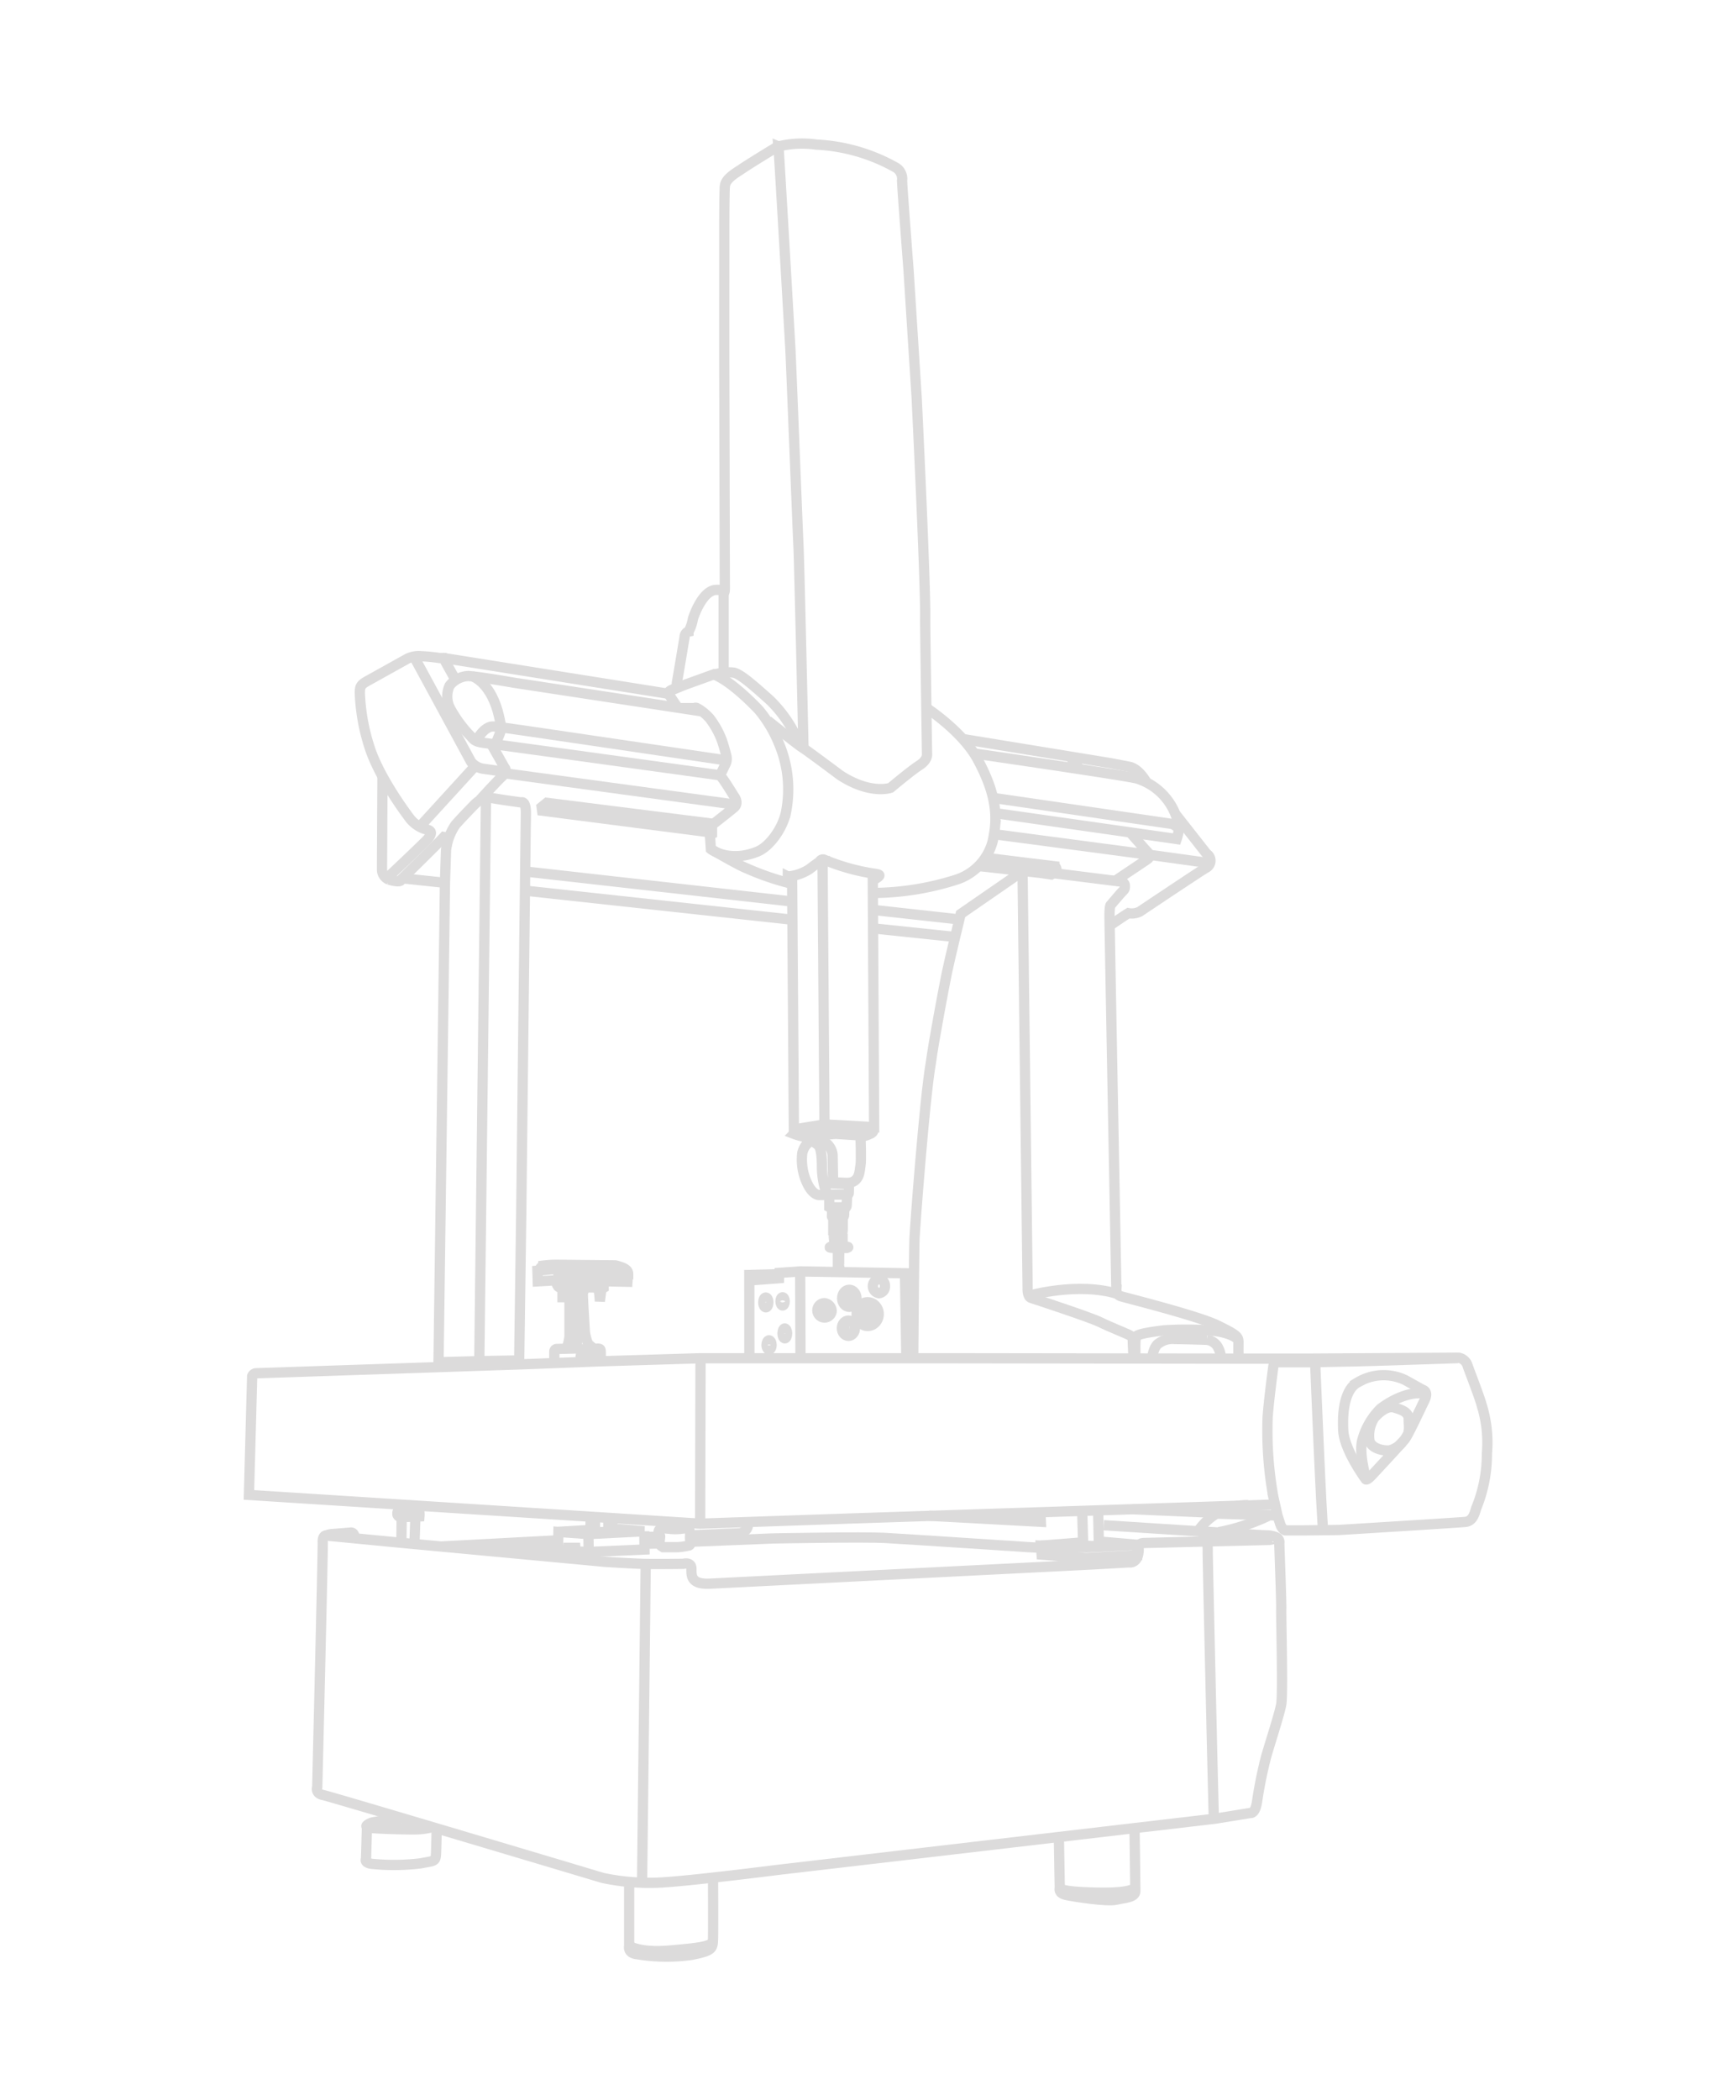 <svg xmlns="http://www.w3.org/2000/svg" viewBox="0 0 215 260"><defs><style>.cls-1{fill:none;stroke:#dcdbdb;stroke-width:1.27px;}</style></defs><title>machine_</title><g id="Linework"><polyline class="cls-1" points="115.06 187.65 128.91 188.4 128.86 187.24"/><line class="cls-1" x1="150.33" y1="187.37" x2="158.21" y2="187.62"/><line class="cls-1" x1="140.24" y1="186.84" x2="150.79" y2="187.3"/><path class="cls-1" d="M150.94,189.68a25.41,25.41,0,0,0,6.11-2"/><path class="cls-1" d="M148.39,189.55a7.26,7.26,0,0,1,6.18-3.21"/><line class="cls-1" x1="79.97" y1="193.54" x2="79.52" y2="233.07"/><path class="cls-1" d="M48.92,225.19s-2.63.34-2.94.47-1.23.54.08.65,4.76.2,5.68.16a8.79,8.79,0,0,0,1.84-.28"/><path class="cls-1" d="M45.45,226.14l-.12,4s-.31.53.9.62a27.26,27.26,0,0,0,5.88-.08c1.66-.33,1.84-.17,1.89-1.22s.08-3.13.08-3.13"/><path class="cls-1" d="M48.91,224.8l.07.95s-.15.55.37.54,1.19.28,1.2-.61a3,3,0,0,0,0-.4"/><path class="cls-1" d="M77.88,240.87s1.27.93,5,.61,4.86-.49,5.38-1"/><path class="cls-1" d="M77.92,233l0,7.92s-.22.86.93,1a22.41,22.41,0,0,0,6.75.1c2.68-.53,2.68-.74,2.71-2.18s0-7.31,0-7.31"/><path class="cls-1" d="M131.25,233.75s.13.35,2.58.48,5.7.21,6.75-.48"/><path class="cls-1" d="M131.14,227.47l.11,6.28s-.24.61.77.84,5.13.85,6.18.6,2.41-.26,2.41-1.07-.1-7.75-.1-7.75"/><path class="cls-1" d="M149.5,190.78a10.22,10.22,0,0,1,.07,1.45c0,.81.56,25,.56,25l.2,8"/><path class="cls-1" d="M136,187l.09,4.12s.06.5-1.94.17l-.12-4.18"/><line class="cls-1" x1="134.1" y1="190.94" x2="128.91" y2="191.35"/><polyline class="cls-1" points="136.11 190.84 140.94 191.25 134.56 191.57 128.91 191.35 129 192.46 134.52 192.88 140.85 192.54 140.94 191.25"/><path class="cls-1" d="M85.51,190.87l10.2-.41s11.19-.22,14-.06,17.57,1.13,17.57,1.13l1.65.09"/><path class="cls-1" d="M82.53,189.21a6.5,6.5,0,0,0,2.21,0"/><path class="cls-1" d="M84.68,188.48s-.31.48-.05.63.55-.06.69.18a1.77,1.77,0,0,1,.14.92,1.62,1.62,0,0,0,0,.21c0,.32.13.77-.08.89a6.89,6.89,0,0,1-1.57.23H82.13l-.24-.15a.76.76,0,0,1-.19-.57c0-.35.13-.61,0-.79s-.22-.52,0-.68a1.75,1.75,0,0,1,.79-.14c.19,0,0-.84,0-.84"/><path class="cls-1" d="M85.46,190.08l6.22-.27s1.24-.28.88-1.37"/><line class="cls-1" x1="79.79" y1="191.12" x2="81.68" y2="191.08"/><line class="cls-1" x1="79.81" y1="190.28" x2="81.67" y2="190.24"/><path class="cls-1" d="M75.84,188l0,.52-.5.13v.85s.37.28-1.65.14v-.92l-.55-.15,0-.77"/><polyline class="cls-1" points="79.8 189.57 79.82 191.83 72.91 192.13 72.87 189.92"/><line class="cls-1" x1="73.6" y1="189.37" x2="69.16" y2="189.64"/><polyline class="cls-1" points="75.38 189.3 76.12 189.27 79.8 189.57 72.87 189.92 69.16 189.65 69.1 191.87 70.31 192.05 70.36 191.62 71.25 191.62 71.28 192.06 72.91 192.13"/><line class="cls-1" x1="59.48" y1="191.88" x2="69.04" y2="191.56"/><line class="cls-1" x1="54.72" y1="191.45" x2="69.04" y2="190.69"/><line class="cls-1" x1="51.33" y1="191.11" x2="51.45" y2="187.72"/><line class="cls-1" x1="49.71" y1="190.98" x2="49.75" y2="187.81"/><path class="cls-1" d="M49.22,187.47s-.06-.55.31-.56h2s.42.05.42.37a2.47,2.47,0,0,1,0,.45l-2.42.1S49.2,187.63,49.22,187.47Z"/><path class="cls-1" d="M40.1,190.24a2.36,2.36,0,0,1,1.16-.33l2.18-.18s.47-.08.48.68"/><path class="cls-1" d="M136.69,188.82s18.55,1.2,20.13,1.26a3.15,3.15,0,0,1,1.21.22.67.67,0,0,1,.41.75c0,.42.27,7.15.24,8.2s.23,10.44,0,11.74-1.57,5.34-1.9,6.6a52.13,52.13,0,0,0-1.08,5.34c-.23,1.68-.83,1.51-.83,1.51l-4.37.71L96.24,231.5s-10.88,1.39-14.67,1.57a27.91,27.91,0,0,1-6.91-.58S41,222.42,40,222.22s-.71-1-.71-1,.72-29.4.68-30.28.42-.84.42-.84l9.33.9L75,193.36s3,.19,4.52.24,5.11,0,5.11,0,1-.29,1,.61-.05,2,2.43,1.84l47.35-2.38,4.41-.25s1.2.24,1.21-1.66c0-.56.14-.74.77-.74l15.41-.38s1.26-.19.63-.32"/><path class="cls-1" d="M103.69,154v.29l-.83.06s-.28.1.09.12l.82.06,0,2.47s0,.11,0,.13,0,.23,0,.23l.12,0v-.26s.12-.09.06-.19,0-2.41,0-2.41l.92,0s.43-.11,0-.16l-.93-.05,0-.21"/><path class="cls-1" d="M103.4,152.88l1,0"/><path class="cls-1" d="M103.28,152.55l1.17.05"/><path class="cls-1" d="M103.14,150.67a9.62,9.62,0,0,0,1.34.06"/><path class="cls-1" d="M102.74,149.43a16.9,16.9,0,0,0,2.18,0"/><path class="cls-1" d="M101.87,106.42l.24,32.78a1.09,1.09,0,0,1-.32.87,10.27,10.27,0,0,1-2.62.54"/><path class="cls-1" d="M106.59,140.72a3.48,3.48,0,0,0,1.39-.47"/><path class="cls-1" d="M108.14,139.55a1.69,1.69,0,0,1,0,.51c-.05.12-.19.39-1.41.35s-4.38-.08-4.67-.69"/><polyline class="cls-1" points="98.3 139.83 102.11 139.2 108.26 139.54 108.09 108.21"/><path class="cls-1" d="M99.41,140.67l4.1-.3,3.06.2s.12,3.17,0,3.71,0,2.22-1.76,2.16l-1.66-.08"/><path class="cls-1" d="M100.22,141.3a2.09,2.09,0,0,1,2.23.32,2.14,2.14,0,0,1,.67,1.43l.06,3.46,1.94.08a9.24,9.24,0,0,1,0,1.1c0,.31-.39.2-.39.2h-1.54s-.7.22-1-.7a9.93,9.93,0,0,1-.39-2.5c0-.7,0-2.56-.5-2.94s-.89-.74-1.45,0"/><path class="cls-1" d="M98.1,108.45l.22,31.29,0,.63a6.87,6.87,0,0,0,1.45.38c.06.37.45.29.45.29.47,0,.05.18.05.18s-.14.14-.3.35a2.69,2.69,0,0,0-.61,1.18,6.85,6.85,0,0,0,.4,3.26c.84,2.15,1.78,1.93,1.78,1.93,1.26,0,1.16-.06,1.16-.06l0,1.56a.71.71,0,0,1,.34.47,5.31,5.31,0,0,1,0,.6.19.19,0,0,0,.16.24c0,.41,0,1.82,0,1.82s.28.18.09.38a.78.78,0,0,0,0,.36c0,.19.06.62.06.62a4.77,4.77,0,0,0,1,0c.06-.05,0-.15,0-.46s0-.52,0-.52-.15-.22-.1-.29.11,0,.12-.49,0-1.47,0-1.47.19,0,.18-.43.06-.61.18-.75.13-.18.14-.5.05-1.12.05-1.12"/><path class="cls-1" d="M68.93,158.52s-.08.81.45.88"/><path class="cls-1" d="M73.77,159.27a5,5,0,0,0,1,0"/><path class="cls-1" d="M69.26,159.12a10,10,0,0,0,1.12.09l1.16,0a1.91,1.91,0,0,0-.32,1.12c0,.67.23,4.78.23,4.78s0,.88,0,1.12-.11.68-.11.68"/><path class="cls-1" d="M73.78,158.63v.78a.75.75,0,0,0,.29.15c.14,0,.22,1.54.22,1.54l.19-1.5.28-.17c0-.37,0-.84,0-.8"/><path class="cls-1" d="M69.22,158.5l0,.62s.07.34.36.33c.09.07.08.25.08.42s0,.72,0,.72l.17,0,.1-1.13a.34.34,0,0,0,.4-.33,4.5,4.5,0,0,0,0-.64"/><polyline class="cls-1" points="69.12 158.5 77.71 158.68 77.78 157.73"/><path class="cls-1" d="M66.75,157.27s.24-.51.54-.59a13.15,13.15,0,0,1,1.91-.1l7,.07a6.23,6.23,0,0,1,.93.29c.38.17.67.38.67.79-.57,0-8.58-.15-8.58-.15"/><path class="cls-1" d="M66.56,157.31l2.26-.21s.34-.1.34.22,0,1.16,0,1.16l-2.56.15Z"/><path class="cls-1" d="M71.88,167.08l1.93-.1c-.34,0-.47-.19-.82-.46s-.55-1.57-.55-1.57-.27-4.28-.26-4.73a1,1,0,0,1,.43-.78c.11-.09.46-.06.46-.06l.71,0"/><path class="cls-1" d="M70.26,159.45a1.65,1.65,0,0,1,.27.93c0,.55,0,5.08,0,5.08a6.31,6.31,0,0,1-.37,1.52"/><path class="cls-1" d="M68.65,168.75l0-1.41A.32.32,0,0,1,69,167l2.38-.06s.55-.12.57.24,0,.51,0,.51h1.75s.14-.07.14-.36a2.76,2.76,0,0,0,0-.35.91.91,0,0,1,.38,0c.16.05.17.13.18.4s0,1.15,0,1.15"/><line class="cls-1" x1="63.37" y1="168.96" x2="63.36" y2="168.42"/><line class="cls-1" x1="59" y1="168.51" x2="59.01" y2="169.1"/><line class="cls-1" x1="99.1" y1="157.4" x2="99.14" y2="168.17"/><polyline class="cls-1" points="93.64 157.84 93.64 158.45 96.48 158.24 96.5 157.58"/><path class="cls-1" d="M104.38,163.92s.48.65.12,1.08"/><path class="cls-1" d="M101.45,161.63a.88.88,0,0,1,0,1.4"/><path class="cls-1" d="M104.56,160a1,1,0,0,1,0,1.45"/><path class="cls-1" d="M106.71,162a.92.92,0,0,1,0,1.33"/><ellipse class="cls-1" cx="107.45" cy="162.69" rx="1.37" ry="1.47" transform="translate(-2.28 1.53) rotate(-0.81)"/><ellipse class="cls-1" cx="105.07" cy="164.44" rx="0.81" ry="0.95" transform="translate(-1.37 0.88) rotate(-0.48)"/><path class="cls-1" d="M103,162.33a.89.89,0,1,1-.88-1A1,1,0,0,1,103,162.33Z"/><ellipse class="cls-1" cx="105.2" cy="160.72" rx="0.89" ry="1.06" transform="translate(-1.72 1.14) rotate(-0.61)"/><ellipse class="cls-1" cx="107.3" cy="162.69" rx="0.83" ry="1" transform="translate(-1.22 0.81) rotate(-0.43)"/><path class="cls-1" d="M109.6,159.21a.83.83,0,0,1-.74.89.89.89,0,0,1,0-1.76A.83.83,0,0,1,109.6,159.21Z"/><path class="cls-1" d="M97.48,165.07c0,.34-.12.62-.28.62s-.29-.28-.29-.61.13-.62.28-.62S97.48,164.73,97.48,165.07Z"/><path class="cls-1" d="M95.56,166.5c0,.31-.14.58-.31.58s-.32-.26-.32-.57.14-.58.31-.58S95.55,166.18,95.56,166.5Z"/><path class="cls-1" d="M95.16,161.23c0,.35-.14.62-.31.62s-.32-.27-.32-.61.13-.61.31-.61S95.16,160.89,95.16,161.23Z"/><path class="cls-1" d="M97.19,161.1c0,.29-.12.51-.26.52s-.27-.23-.27-.51.11-.51.26-.51S97.18,160.82,97.19,161.1Z"/><polyline class="cls-1" points="92.81 168.15 92.8 157.84 96.48 157.74 96.5 157.58 99.1 157.4 112.08 157.63 112.25 168.16"/><line class="cls-1" x1="86.76" y1="168.17" x2="86.71" y2="188.65"/><path class="cls-1" d="M157.88,186.26,105,188l-18.29.63-55.88-3.56.4-14.7a.55.55,0,0,1,.45-.36l33.55-1.13,9.05-.35,12.47-.38,30.69,0,36.6.05,5.27,0,2.44,0,17.64-.11h1.31a1.42,1.42,0,0,1,1,.81c.21.65,1.5,3.92,1.79,5a15.74,15.74,0,0,1,.66,6.08,17.59,17.59,0,0,1-1.31,6.7c-.18.53-.37,1.63-1.35,1.73s-15.67,1-15.67,1l-4.34.05c-.67,0-2.3,0-2.3,0s-.4-.1-.62-.77-.36-1.13-.36-1.13l-.51-2.29a46.21,46.21,0,0,1-.7-9.73c.11-1.91.72-6.45.72-6.45.12-.4.34-.56.81-.64s1.79-.2,1.79-.2"/><path class="cls-1" d="M162.88,168.69s.8,19.83,1,20.75"/><path class="cls-1" d="M158,168.65l4.47,0s4.6-.12,5.47-.12,12.66-.4,12.66-.4"/><path class="cls-1" d="M173.66,178.55a2.88,2.88,0,0,1-1.55,1c-.84.11-2.44-.29-2.52-1.33a4.11,4.11,0,0,1,.6-2.68c.44-.5,1.53-1.57,2.47-1.29s1.79.56,1.8,1.42.13,1.4-.12,1.81"/><path class="cls-1" d="M169.21,183.13s-1-3.3-.45-5a8.78,8.78,0,0,1,2.15-3.68c.75-.62,3.4-2.38,5.7-1.89"/><path class="cls-1" d="M169.14,183.13s-2.64-3.57-2.78-6,.2-5.17,1.81-6a6.22,6.22,0,0,1,5.86-.28l2.15,1.2s.82.15.23,1.34-2,4.27-2.45,4.82-3.37,3.69-3.66,4S169.34,183.32,169.14,183.13Z"/><line class="cls-1" x1="55.89" y1="168.59" x2="55.93" y2="169.2"/><path class="cls-1" d="M127.41,160.41s6.08-1.74,11-.22"/><line class="cls-1" x1="108.11" y1="114.93" x2="118.32" y2="116"/><line class="cls-1" x1="108.06" y1="112.64" x2="118.85" y2="113.83"/><path class="cls-1" d="M113.1,168.21s.1-13.4.16-14.9,1.24-17.17,2-21.59c.42-3.08,1.67-9.61,2-11.24s1.72-7.33,1.72-7.33l7.66-5.29.63,51.58s-.07,1.08.43,1.24,7.33,2.4,8.54,3,3.45,1.47,3.77,1.68.27.31.29,1,.1,1.95.1,1.95"/><path class="cls-1" d="M142.66,168.24s.17-1.52.83-1.92a2.86,2.86,0,0,1,2-.55c1.1,0,4,.1,4,.1a1.85,1.85,0,0,1,1.27.78,3.21,3.21,0,0,1,.46,1.57"/><path class="cls-1" d="M153.18,165.7s-.88-.81-3.42-1a42.87,42.87,0,0,0-5.68,0c-.47.08-3.33.37-3.41.82a11.64,11.64,0,0,0-.06,1.42c0,.58,0,1.24,0,1.24"/><path class="cls-1" d="M122,106.19l5.5.68,3.08.37a.4.4,0,0,1,.24.49,3.5,3.5,0,0,1-.63.53l-1.36-.2-7.66-.85"/><line class="cls-1" x1="142.33" y1="105.82" x2="149.88" y2="106.87"/><path class="cls-1" d="M145.59,100.8l3.85,4.9a1,1,0,0,1-.14,1.77c-1.28.79-8.13,5.38-8.13,5.38a2.23,2.23,0,0,1-1.42.2c-.66.4-2.38,1.59-2.38,1.59"/><path class="cls-1" d="M130.49,108.1l8,1s.78,0,.82.5-.1.56-.37.84-1.39,1.61-1.39,1.61-.15.05-.14,1.48.59,32,.59,32l.26,14.15a.78.78,0,0,0,.54.79c.59.19,9.53,2.41,12,3.62s2.59,1.4,2.58,2.16,0,2,0,2"/><path class="cls-1" d="M139.91,103l2.06,2.32s.77.65.11,1.07l-4,2.68"/><line class="cls-1" x1="123.08" y1="103.27" x2="142.33" y2="105.82"/><line class="cls-1" x1="132.47" y1="93.6" x2="133.72" y2="95.23"/><path class="cls-1" d="M123,98.78,145.12,102s1,.31.84,1"/><path class="cls-1" d="M120.58,93.27s19.54,2.84,20.25,3.12a7.52,7.52,0,0,1,5.17,5.94,4.92,4.92,0,0,1-.27,1.54l-22.46-3.2"/><path class="cls-1" d="M119.3,91.5l18.35,3,2.28.44s1.05.13,2.12,2"/><path class="cls-1" d="M114.75,87.65s4.48,2.9,6.36,6.42,2.51,6.25,2,9.2a6.8,6.8,0,0,1-4.51,5.58,34.63,34.63,0,0,1-10.5,1.7"/><line class="cls-1" x1="65.01" y1="110.26" x2="98.12" y2="113.86"/><line class="cls-1" x1="65.03" y1="107.89" x2="98.02" y2="111.6"/><path class="cls-1" d="M98.1,108.78l-.53-.27a5.84,5.84,0,0,0,2.67-.91c1-.78,1.17-.81,1.31-1a.44.44,0,0,1,.58-.15,25.88,25.88,0,0,0,6.28,1.73c.63.1.67.2.08.58l-.42.28"/><path class="cls-1" d="M88,105.09s3.41,2,4.43,2.39A32.83,32.83,0,0,0,98,109.39"/><polyline class="cls-1" points="88.31 101.98 67.72 99.39 67.08 99.91 67.14 100.36 88.17 103.07"/><line class="cls-1" x1="88.41" y1="83.49" x2="89.62" y2="83.26"/><path class="cls-1" d="M97.07,18.52a2.58,2.58,0,0,0-.66-.39c.08.81,1.38,23.3,1.48,25.14s.9,22.41,1,24.38.62,24.93.62,24.93"/><path class="cls-1" d="M99.11,92.38a16,16,0,0,0-3.73-5.67c-2.49-2.24-3.89-3.41-4.63-3.45a6.67,6.67,0,0,0-1.13,0l0-9.93"/><path class="cls-1" d="M85.75,87.85s.26-.35.58-.19a6.07,6.07,0,0,1,1.56,1.27,10.45,10.45,0,0,1,1.52,2.75,20.65,20.65,0,0,1,.57,2,1.55,1.55,0,0,1-.2,1.06c-.23.5-.44.9-.44.9s-.24.24.14.73,1.41,2.17,1.41,2.17.71.86,0,1.45-2.71,2.15-2.71,2.15l0,1.08-.26.11.12,1.79s2.19,1.74,5.76.31c1.62-.67,3.15-3,3.53-4.81A14.58,14.58,0,0,0,96.45,92,15.68,15.68,0,0,0,94,87.91s-3.27-3.55-5.61-4.42l-3.22,1.16c-.55.19-2.18.88-2.18.88"/><path class="cls-1" d="M83.93,87.6l-1-1.49s-.42-.41.23-.69.65-.47.67-.9c.15-.81.95-5.63.95-5.63s0-.58.49-.69a4.83,4.83,0,0,0,.54-1.56c.2-.71,1.25-3.4,2.73-3.6.7-.06.86.07,1,.2s.24.26.23-.63-.06-25.68-.07-26.68,0-16,0-16.76,0-5.67.08-6.17.36-1,1.87-1.94c1.23-.85,4.63-2.9,4.63-2.9a12.34,12.34,0,0,1,4.81-.26,22.24,22.24,0,0,1,9.78,2.8,1.62,1.62,0,0,1,.85,1.65c0,.68.81,11.16.81,11.21s1,15.71,1,15.71,1.15,23.59,1.05,27.45c0,1.24.23,16.64.23,16.64s.11.71-.94,1.38-3.57,2.79-3.57,2.79-2.51.89-6.27-1.57c0,0-4-3-4.66-3.41s-3.7-2.88-4.28-3.33"/><path class="cls-1" d="M59,91.71s.93-1.9,2.19-1.77,7.09,1,7.09,1L90,94.14"/><path class="cls-1" d="M58.48,83.72s2.07.58,3.15,4.28c.44,1.67.51,2.27.24,2.9s-.45,1.2-.45,1.2"/><line class="cls-1" x1="54.92" y1="81.46" x2="82.78" y2="85.89"/><path class="cls-1" d="M89.31,96s-27.64-3.82-29.15-4-1.44-.44-2-1a15.28,15.28,0,0,1-2.48-3.44,3.23,3.23,0,0,1,0-2.67A3.11,3.11,0,0,1,58,83.69c1.44.09,5.65.83,5.65.83L87,88.08"/><line class="cls-1" x1="62.54" y1="95.74" x2="91.13" y2="99.62"/><line class="cls-1" x1="58.87" y1="94.81" x2="52" y2="102.33"/><path class="cls-1" d="M51.24,81.23l7.1,13.08a2.44,2.44,0,0,0,1.43.85l2.84.4"/><path class="cls-1" d="M60.84,92.11,62.47,95s.47.44-.21,1.05S59.46,99,59.46,99"/><path class="cls-1" d="M56.41,84.16l-1.5-2.7-.5,0a20.38,20.38,0,0,0-2.24-.22,3.18,3.18,0,0,0-1.76.33l-4.94,2.75c-.86.48-.88.74-.91,1.4a24.73,24.73,0,0,0,1.14,6.58c1.22,4.07,5.12,9.1,5.12,9.1a4,4,0,0,0,1.75,1.22c.49.13,1.44.22.14,1.52s-4.82,4.61-4.82,4.61"/><path class="cls-1" d="M55.28,104.82s.07-1.13-.3-1.2c-.62.69-5.31,5.28-5.31,5.28s.11.45-1.5,0a1.35,1.35,0,0,1-.86-1.23c0-.58.06-11.54.06-11.54"/><line class="cls-1" x1="55.09" y1="109.29" x2="49.87" y2="108.74"/><line class="cls-1" x1="59.36" y1="168.49" x2="60.19" y2="98.74"/><path class="cls-1" d="M54.31,168.64l.8-59.45.13-3.94a7,7,0,0,1,1.18-3.16c.94-1.06,2.4-2.54,2.4-2.54s1-1,1.83-.81,3.89.6,3.89.6.63-.32.59,1.47-.57,49-.57,49l-.26,18.61-4.94.09Z"/></g></svg>